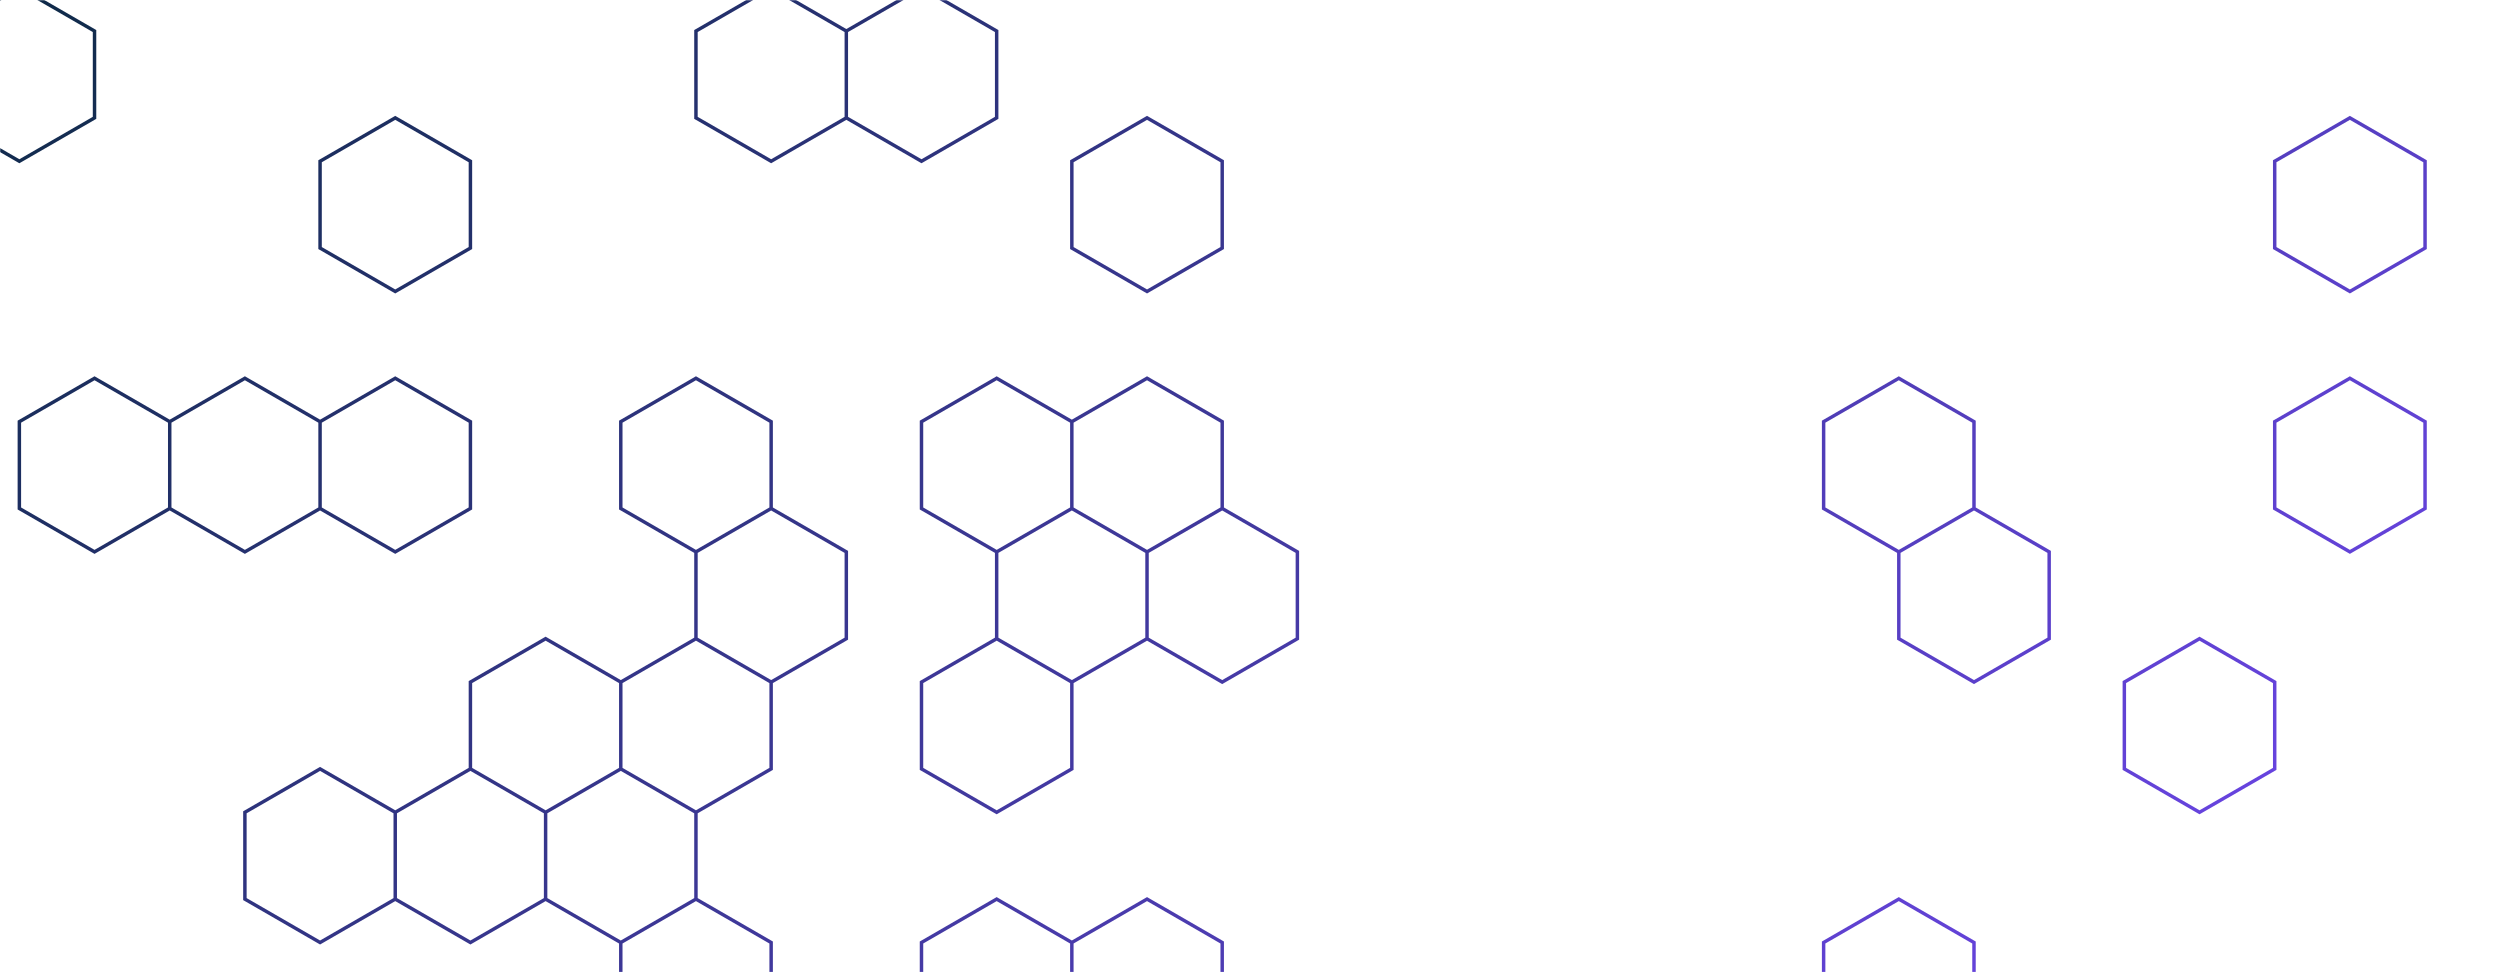 <svg xmlns="http://www.w3.org/2000/svg" version="1.1" xmlns:xlink="http://www.w3.org/1999/xlink" xmlns:svgjs="http://svgjs.dev/svgjs" width="1440" height="560" preserveAspectRatio="none" viewBox="0 0 1440 560"><g mask="url(&quot;#SvgjsMask1513&quot;)" fill="none"><path d="M20.82 180.7L85.77 218.2L85.77 293.2L20.82 330.7L-44.13 293.2L-44.13 218.2zM215.68 518.2L280.63 555.7L280.63 630.7L215.68 668.2L150.73 630.7L150.73 555.7zM280.63 -44.3L345.59 -6.8L345.59 68.2L280.63 105.7L215.68 68.2L215.68 -6.8zM280.63 405.7L345.59 443.2L345.59 518.2L280.63 555.7L215.68 518.2L215.68 443.2zM410.54 405.7L475.5 443.2L475.5 518.2L410.54 555.7L345.59 518.2L345.59 443.2zM475.5 518.2L540.45 555.7L540.45 630.7L475.5 668.2L410.54 630.7L410.54 555.7zM540.45 180.7L605.4 218.2L605.4 293.2L540.45 330.7L475.5 293.2L475.5 218.2zM670.36 -44.3L735.31 -6.8L735.31 68.2L670.36 105.7L605.4 68.2L605.4 -6.8zM670.36 180.7L735.31 218.2L735.31 293.2L670.36 330.7L605.4 293.2L605.4 218.2zM670.36 405.7L735.31 443.2L735.31 518.2L670.36 555.7L605.4 518.2L605.4 443.2zM865.22 293.2L930.17 330.7L930.17 405.7L865.22 443.2L800.26 405.7L800.26 330.7zM995.13 518.2L1060.08 555.7L1060.08 630.7L995.13 668.2L930.17 630.7L930.17 555.7zM1060.08 -44.3L1125.03 -6.8L1125.03 68.2L1060.08 105.7L995.13 68.2L995.13 -6.8zM1125.03 68.2L1189.99 105.7L1189.99 180.7L1125.03 218.2L1060.08 180.7L1060.08 105.7zM1060.08 180.7L1125.03 218.2L1125.03 293.2L1060.08 330.7L995.13 293.2L995.13 218.2zM1125.03 293.2L1189.99 330.7L1189.99 405.7L1125.03 443.2L1060.08 405.7L1060.08 330.7zM1254.94 68.2L1319.89 105.7L1319.89 180.7L1254.94 218.2L1189.99 180.7L1189.99 105.7zM1514.76 68.2L1579.71 105.7L1579.71 180.7L1514.76 218.2L1449.8 180.7L1449.8 105.7zM1449.8 405.7L1514.76 443.2L1514.76 518.2L1449.8 555.7L1384.85 518.2L1384.85 443.2zM1514.76 518.2L1579.71 555.7L1579.71 630.7L1514.76 668.2L1449.8 630.7L1449.8 555.7z" stroke="rgba(0, 0, 0, 0)" stroke-width="2"></path><path d="M13.32 180.7 a7.5 7.5 0 1 0 15 0 a7.5 7.5 0 1 0 -15 0zM78.27 218.2 a7.5 7.5 0 1 0 15 0 a7.5 7.5 0 1 0 -15 0zM78.27 293.2 a7.5 7.5 0 1 0 15 0 a7.5 7.5 0 1 0 -15 0zM13.32 330.7 a7.5 7.5 0 1 0 15 0 a7.5 7.5 0 1 0 -15 0zM-51.63 293.2 a7.5 7.5 0 1 0 15 0 a7.5 7.5 0 1 0 -15 0zM-51.63 218.2 a7.5 7.5 0 1 0 15 0 a7.5 7.5 0 1 0 -15 0zM208.18 518.2 a7.5 7.5 0 1 0 15 0 a7.5 7.5 0 1 0 -15 0zM273.13 555.7 a7.5 7.5 0 1 0 15 0 a7.5 7.5 0 1 0 -15 0zM273.13 630.7 a7.5 7.5 0 1 0 15 0 a7.5 7.5 0 1 0 -15 0zM208.18 668.2 a7.5 7.5 0 1 0 15 0 a7.5 7.5 0 1 0 -15 0zM143.23 630.7 a7.5 7.5 0 1 0 15 0 a7.5 7.5 0 1 0 -15 0zM143.23 555.7 a7.5 7.5 0 1 0 15 0 a7.5 7.5 0 1 0 -15 0zM273.13 -44.3 a7.5 7.5 0 1 0 15 0 a7.5 7.5 0 1 0 -15 0zM338.09 -6.8 a7.5 7.5 0 1 0 15 0 a7.5 7.5 0 1 0 -15 0zM338.09 68.2 a7.5 7.5 0 1 0 15 0 a7.5 7.5 0 1 0 -15 0zM273.13 105.7 a7.5 7.5 0 1 0 15 0 a7.5 7.5 0 1 0 -15 0zM208.18 68.2 a7.5 7.5 0 1 0 15 0 a7.5 7.5 0 1 0 -15 0zM208.18 -6.8 a7.5 7.5 0 1 0 15 0 a7.5 7.5 0 1 0 -15 0zM273.13 405.7 a7.5 7.5 0 1 0 15 0 a7.5 7.5 0 1 0 -15 0zM338.09 443.2 a7.5 7.5 0 1 0 15 0 a7.5 7.5 0 1 0 -15 0zM338.09 518.2 a7.5 7.5 0 1 0 15 0 a7.5 7.5 0 1 0 -15 0zM208.18 443.2 a7.5 7.5 0 1 0 15 0 a7.5 7.5 0 1 0 -15 0zM403.04 405.7 a7.5 7.5 0 1 0 15 0 a7.5 7.5 0 1 0 -15 0zM468 443.2 a7.5 7.5 0 1 0 15 0 a7.5 7.5 0 1 0 -15 0zM468 518.2 a7.5 7.5 0 1 0 15 0 a7.5 7.5 0 1 0 -15 0zM403.04 555.7 a7.5 7.5 0 1 0 15 0 a7.5 7.5 0 1 0 -15 0zM532.95 555.7 a7.5 7.5 0 1 0 15 0 a7.5 7.5 0 1 0 -15 0zM532.95 630.7 a7.5 7.5 0 1 0 15 0 a7.5 7.5 0 1 0 -15 0zM468 668.2 a7.5 7.5 0 1 0 15 0 a7.5 7.5 0 1 0 -15 0zM403.04 630.7 a7.5 7.5 0 1 0 15 0 a7.5 7.5 0 1 0 -15 0zM532.95 180.7 a7.5 7.5 0 1 0 15 0 a7.5 7.5 0 1 0 -15 0zM597.9 218.2 a7.5 7.5 0 1 0 15 0 a7.5 7.5 0 1 0 -15 0zM597.9 293.2 a7.5 7.5 0 1 0 15 0 a7.5 7.5 0 1 0 -15 0zM532.95 330.7 a7.5 7.5 0 1 0 15 0 a7.5 7.5 0 1 0 -15 0zM468 293.2 a7.5 7.5 0 1 0 15 0 a7.5 7.5 0 1 0 -15 0zM468 218.2 a7.5 7.5 0 1 0 15 0 a7.5 7.5 0 1 0 -15 0zM662.86 -44.3 a7.5 7.5 0 1 0 15 0 a7.5 7.5 0 1 0 -15 0zM727.81 -6.8 a7.5 7.5 0 1 0 15 0 a7.5 7.5 0 1 0 -15 0zM727.81 68.2 a7.5 7.5 0 1 0 15 0 a7.5 7.5 0 1 0 -15 0zM662.86 105.7 a7.5 7.5 0 1 0 15 0 a7.5 7.5 0 1 0 -15 0zM597.9 68.2 a7.5 7.5 0 1 0 15 0 a7.5 7.5 0 1 0 -15 0zM597.9 -6.8 a7.5 7.5 0 1 0 15 0 a7.5 7.5 0 1 0 -15 0zM662.86 180.7 a7.5 7.5 0 1 0 15 0 a7.5 7.5 0 1 0 -15 0zM727.81 218.2 a7.5 7.5 0 1 0 15 0 a7.5 7.5 0 1 0 -15 0zM727.81 293.2 a7.5 7.5 0 1 0 15 0 a7.5 7.5 0 1 0 -15 0zM662.86 330.7 a7.5 7.5 0 1 0 15 0 a7.5 7.5 0 1 0 -15 0zM662.86 405.7 a7.5 7.5 0 1 0 15 0 a7.5 7.5 0 1 0 -15 0zM727.81 443.2 a7.5 7.5 0 1 0 15 0 a7.5 7.5 0 1 0 -15 0zM727.81 518.2 a7.5 7.5 0 1 0 15 0 a7.5 7.5 0 1 0 -15 0zM662.86 555.7 a7.5 7.5 0 1 0 15 0 a7.5 7.5 0 1 0 -15 0zM597.9 518.2 a7.5 7.5 0 1 0 15 0 a7.5 7.5 0 1 0 -15 0zM597.9 443.2 a7.5 7.5 0 1 0 15 0 a7.5 7.5 0 1 0 -15 0zM857.72 293.2 a7.5 7.5 0 1 0 15 0 a7.5 7.5 0 1 0 -15 0zM922.67 330.7 a7.5 7.5 0 1 0 15 0 a7.5 7.5 0 1 0 -15 0zM922.67 405.7 a7.5 7.5 0 1 0 15 0 a7.5 7.5 0 1 0 -15 0zM857.72 443.2 a7.5 7.5 0 1 0 15 0 a7.5 7.5 0 1 0 -15 0zM792.76 405.7 a7.5 7.5 0 1 0 15 0 a7.5 7.5 0 1 0 -15 0zM792.76 330.7 a7.5 7.5 0 1 0 15 0 a7.5 7.5 0 1 0 -15 0zM987.63 518.2 a7.5 7.5 0 1 0 15 0 a7.5 7.5 0 1 0 -15 0zM1052.58 555.7 a7.5 7.5 0 1 0 15 0 a7.5 7.5 0 1 0 -15 0zM1052.58 630.7 a7.5 7.5 0 1 0 15 0 a7.5 7.5 0 1 0 -15 0zM987.63 668.2 a7.5 7.5 0 1 0 15 0 a7.5 7.5 0 1 0 -15 0zM922.67 630.7 a7.5 7.5 0 1 0 15 0 a7.5 7.5 0 1 0 -15 0zM922.67 555.7 a7.5 7.5 0 1 0 15 0 a7.5 7.5 0 1 0 -15 0zM1052.58 -44.3 a7.5 7.5 0 1 0 15 0 a7.5 7.5 0 1 0 -15 0zM1117.53 -6.8 a7.5 7.5 0 1 0 15 0 a7.5 7.5 0 1 0 -15 0zM1117.53 68.2 a7.5 7.5 0 1 0 15 0 a7.5 7.5 0 1 0 -15 0zM1052.58 105.7 a7.5 7.5 0 1 0 15 0 a7.5 7.5 0 1 0 -15 0zM987.63 68.2 a7.5 7.5 0 1 0 15 0 a7.5 7.5 0 1 0 -15 0zM987.63 -6.8 a7.5 7.5 0 1 0 15 0 a7.5 7.5 0 1 0 -15 0zM1182.49 105.7 a7.5 7.5 0 1 0 15 0 a7.5 7.5 0 1 0 -15 0zM1182.49 180.7 a7.5 7.5 0 1 0 15 0 a7.5 7.5 0 1 0 -15 0zM1117.53 218.2 a7.5 7.5 0 1 0 15 0 a7.5 7.5 0 1 0 -15 0zM1052.58 180.7 a7.5 7.5 0 1 0 15 0 a7.5 7.5 0 1 0 -15 0zM1117.53 293.2 a7.5 7.5 0 1 0 15 0 a7.5 7.5 0 1 0 -15 0zM1052.58 330.7 a7.5 7.5 0 1 0 15 0 a7.5 7.5 0 1 0 -15 0zM987.63 293.2 a7.5 7.5 0 1 0 15 0 a7.5 7.5 0 1 0 -15 0zM987.63 218.2 a7.5 7.5 0 1 0 15 0 a7.5 7.5 0 1 0 -15 0zM1182.49 330.7 a7.5 7.5 0 1 0 15 0 a7.5 7.5 0 1 0 -15 0zM1182.49 405.7 a7.5 7.5 0 1 0 15 0 a7.5 7.5 0 1 0 -15 0zM1117.53 443.2 a7.5 7.5 0 1 0 15 0 a7.5 7.5 0 1 0 -15 0zM1052.58 405.7 a7.5 7.5 0 1 0 15 0 a7.5 7.5 0 1 0 -15 0zM1247.44 68.2 a7.5 7.5 0 1 0 15 0 a7.5 7.5 0 1 0 -15 0zM1312.39 105.7 a7.5 7.5 0 1 0 15 0 a7.5 7.5 0 1 0 -15 0zM1312.39 180.7 a7.5 7.5 0 1 0 15 0 a7.5 7.5 0 1 0 -15 0zM1247.44 218.2 a7.5 7.5 0 1 0 15 0 a7.5 7.5 0 1 0 -15 0zM1507.26 68.2 a7.5 7.5 0 1 0 15 0 a7.5 7.5 0 1 0 -15 0zM1572.21 105.7 a7.5 7.5 0 1 0 15 0 a7.5 7.5 0 1 0 -15 0zM1572.21 180.7 a7.5 7.5 0 1 0 15 0 a7.5 7.5 0 1 0 -15 0zM1507.26 218.2 a7.5 7.5 0 1 0 15 0 a7.5 7.5 0 1 0 -15 0zM1442.3 180.7 a7.5 7.5 0 1 0 15 0 a7.5 7.5 0 1 0 -15 0zM1442.3 105.7 a7.5 7.5 0 1 0 15 0 a7.5 7.5 0 1 0 -15 0zM1442.3 405.7 a7.5 7.5 0 1 0 15 0 a7.5 7.5 0 1 0 -15 0zM1507.26 443.2 a7.5 7.5 0 1 0 15 0 a7.5 7.5 0 1 0 -15 0zM1507.26 518.2 a7.5 7.5 0 1 0 15 0 a7.5 7.5 0 1 0 -15 0zM1442.3 555.7 a7.5 7.5 0 1 0 15 0 a7.5 7.5 0 1 0 -15 0zM1377.35 518.2 a7.5 7.5 0 1 0 15 0 a7.5 7.5 0 1 0 -15 0zM1377.35 443.2 a7.5 7.5 0 1 0 15 0 a7.5 7.5 0 1 0 -15 0zM1572.21 555.7 a7.5 7.5 0 1 0 15 0 a7.5 7.5 0 1 0 -15 0zM1572.21 630.7 a7.5 7.5 0 1 0 15 0 a7.5 7.5 0 1 0 -15 0zM1507.26 668.2 a7.5 7.5 0 1 0 15 0 a7.5 7.5 0 1 0 -15 0zM1442.3 630.7 a7.5 7.5 0 1 0 15 0 a7.5 7.5 0 1 0 -15 0z" fill="rgba(0, 0, 0, 0)"></path><path d="M11.15 -7.12L54.45 17.88L54.45 67.88L11.15 92.88L-32.15 67.88L-32.15 17.88zM54.45 217.88L97.76 242.88L97.76 292.88L54.45 317.88L11.15 292.88L11.15 242.88zM141.06 217.88L184.36 242.88L184.36 292.88L141.06 317.88L97.76 292.88L97.76 242.88zM227.66 67.88L270.96 92.88L270.96 142.88L227.66 167.88L184.36 142.88L184.36 92.88zM227.66 217.88L270.96 242.88L270.96 292.88L227.66 317.88L184.36 292.88L184.36 242.88zM184.36 442.88L227.66 467.88L227.66 517.88L184.36 542.88L141.06 517.88L141.06 467.88zM314.27 367.88L357.57 392.88L357.57 442.88L314.27 467.88L270.96 442.88L270.96 392.88zM270.96 442.88L314.27 467.88L314.27 517.88L270.96 542.88L227.66 517.88L227.66 467.88zM400.87 217.88L444.18 242.88L444.18 292.88L400.87 317.88L357.57 292.88L357.57 242.88zM400.87 367.88L444.18 392.88L444.18 442.88L400.87 467.88L357.57 442.88L357.57 392.88zM357.57 442.88L400.87 467.88L400.87 517.88L357.57 542.88L314.27 517.88L314.27 467.88zM400.87 517.88L444.18 542.88L444.18 592.88L400.87 617.88L357.57 592.88L357.57 542.88zM444.18 -7.12L487.48 17.88L487.48 67.88L444.18 92.88L400.87 67.88L400.87 17.88zM444.18 292.88L487.48 317.88L487.48 367.88L444.18 392.88L400.87 367.88L400.87 317.88zM530.78 -7.12L574.08 17.88L574.08 67.88L530.78 92.88L487.48 67.88L487.48 17.88zM574.08 217.88L617.38 242.88L617.38 292.88L574.08 317.88L530.78 292.88L530.78 242.88zM574.08 367.88L617.38 392.88L617.38 442.88L574.08 467.88L530.78 442.88L530.78 392.88zM574.08 517.88L617.38 542.88L617.38 592.88L574.08 617.88L530.78 592.88L530.78 542.88zM660.69 67.88L703.99 92.88L703.99 142.88L660.69 167.88L617.38 142.88L617.38 92.88zM660.69 217.88L703.99 242.88L703.99 292.88L660.69 317.88L617.38 292.88L617.38 242.88zM617.38 292.88L660.69 317.88L660.69 367.88L617.38 392.88L574.08 367.88L574.08 317.88zM660.69 517.88L703.99 542.88L703.99 592.88L660.69 617.88L617.38 592.88L617.38 542.88zM703.99 292.88L747.29 317.88L747.29 367.88L703.99 392.88L660.69 367.88L660.69 317.88zM1093.71 217.88L1137.02 242.88L1137.02 292.88L1093.71 317.88L1050.41 292.88L1050.41 242.88zM1093.71 517.88L1137.02 542.88L1137.02 592.88L1093.71 617.88L1050.41 592.88L1050.41 542.88zM1137.02 292.88L1180.32 317.88L1180.32 367.88L1137.02 392.88L1093.71 367.88L1093.71 317.88zM1266.92 367.88L1310.23 392.88L1310.23 442.88L1266.92 467.88L1223.62 442.88L1223.62 392.88zM1353.53 67.88L1396.83 92.88L1396.83 142.88L1353.53 167.88L1310.23 142.88L1310.23 92.88zM1353.53 217.88L1396.83 242.88L1396.83 292.88L1353.53 317.88L1310.23 292.88L1310.23 242.88z" stroke="url(&quot;#SvgjsLinearGradient1514&quot;)" stroke-width="2"></path></g><defs><mask id="SvgjsMask1513"><rect width="1440" height="560" fill="#ffffff"></rect></mask><linearGradient x1="220.032" y1="-220.024" x2="1219.968" y2="780.024" gradientUnits="userSpaceOnUse" id="SvgjsLinearGradient1514"><stop stop-color="#0e2a47" offset="0"></stop><stop stop-color="rgba(115, 71, 243, 1)" offset="1"></stop></linearGradient></defs></svg>